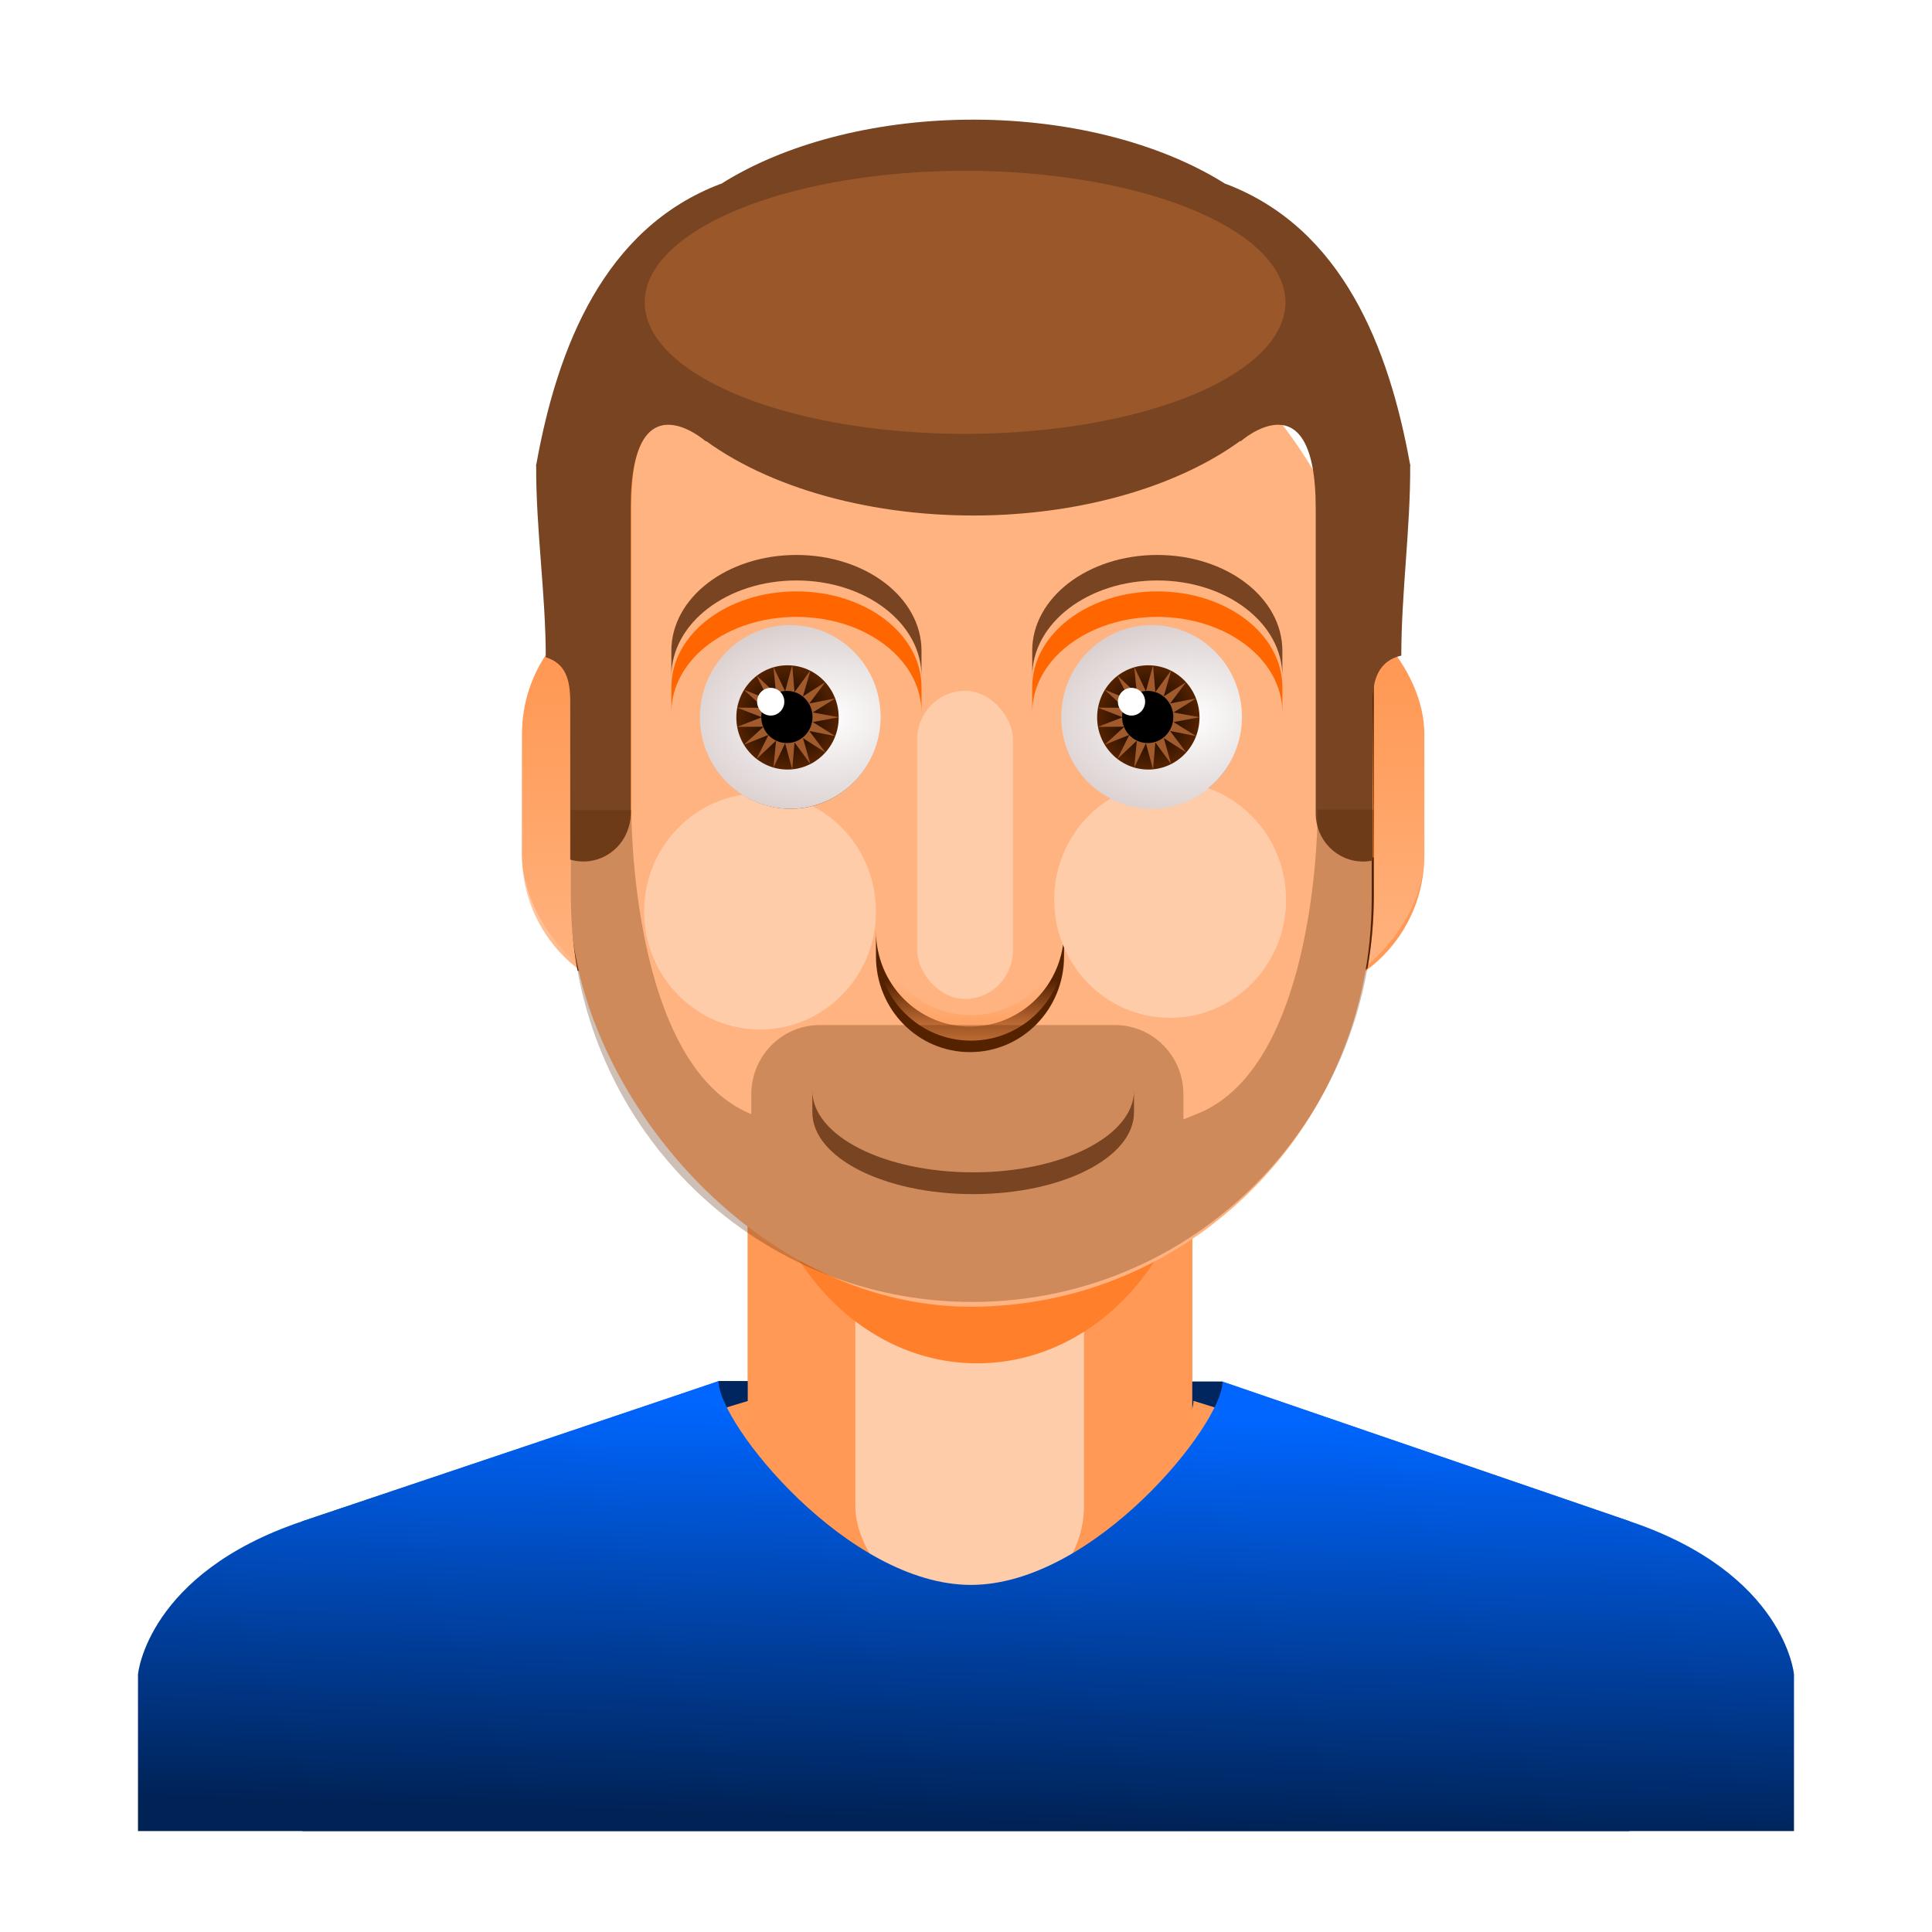 <?xml version="1.0" encoding="UTF-8" standalone="no"?>
<!-- Created with Inkscape (http://www.inkscape.org/) -->

<svg
   xmlns:dc="http://purl.org/dc/elements/1.1/"
   xmlns:cc="http://creativecommons.org/ns#"
   xmlns:rdf="http://www.w3.org/1999/02/22-rdf-syntax-ns#"
   xmlns:svg="http://www.w3.org/2000/svg"
   xmlns="http://www.w3.org/2000/svg"
   xmlns:xlink="http://www.w3.org/1999/xlink"
   xmlns:sodipodi="http://sodipodi.sourceforge.net/DTD/sodipodi-0.dtd"
   xmlns:inkscape="http://www.inkscape.org/namespaces/inkscape"
   width="100%"
   height="100%"
   viewBox="0 0 92.604 92.604"
   version="1.1"
   id="svg953"
   inkscape:version="0.92.4 (unknown)"
   sodipodi:docname="firstFace300.svg">
  <defs
     id="defs947">
    <radialGradient
       inkscape:collect="always"
       xlink:href="#linearGradient1966"
       id="radialGradient1968-5-0"
       cx="79.036"
       cy="139.15"
       fx="79.036"
       fy="139.15"
       r="8.69"
       gradientUnits="userSpaceOnUse"
       gradientTransform="matrix(0.871,5.8606905e-4,-5.8606905e-4,0.871,244.618,18.923)" />
    <linearGradient
       inkscape:collect="always"
       id="linearGradient1966">
      <stop
         style="stop-color:#000000;stop-opacity:1;"
         offset="0"
         id="stop1962" />
      <stop
         style="stop-color:#000000;stop-opacity:0;"
         offset="1"
         id="stop1964" />
    </linearGradient>
    <filter
       inkscape:collect="always"
       style="color-interpolation-filters:sRGB"
       id="filter1920-6-6-6"
       x="-0.036"
       width="1.072"
       y="-0.036"
       height="1.072">
      <feGaussianBlur
         inkscape:collect="always"
         stdDeviation="0.26"
         id="feGaussianBlur1922-7-2-1" />
    </filter>
    <filter
       inkscape:collect="always"
       style="color-interpolation-filters:sRGB"
       id="filter2547-9-8"
       x="-0.036"
       width="1.072"
       y="-0.036"
       height="1.072">
      <feGaussianBlur
         inkscape:collect="always"
         stdDeviation="0.149"
         id="feGaussianBlur2549-1-7" />
    </filter>
    <radialGradient
       inkscape:collect="always"
       xlink:href="#linearGradient1966"
       id="radialGradient1968-5"
       cx="79.036"
       cy="139.15"
       fx="79.036"
       fy="139.15"
       r="8.69"
       gradientUnits="userSpaceOnUse"
       gradientTransform="matrix(0.871,5.8606905e-4,-5.8606905e-4,0.871,244.618,18.923)" />
    <filter
       inkscape:collect="always"
       style="color-interpolation-filters:sRGB"
       id="filter1920-6-6"
       x="-0.036"
       width="1.072"
       y="-0.036"
       height="1.072">
      <feGaussianBlur
         inkscape:collect="always"
         stdDeviation="0.26"
         id="feGaussianBlur1922-7-2" />
    </filter>
    <filter
       inkscape:collect="always"
       style="color-interpolation-filters:sRGB"
       id="filter2547-9"
       x="-0.036"
       width="1.072"
       y="-0.036"
       height="1.072">
      <feGaussianBlur
         inkscape:collect="always"
         stdDeviation="0.149"
         id="feGaussianBlur2549-1" />
    </filter>
    <filter
       inkscape:collect="always"
       style="color-interpolation-filters:sRGB"
       id="filter1199"
       x="-0.107"
       width="1.214"
       y="-0.265"
       height="1.531">
      <feGaussianBlur
         inkscape:collect="always"
         stdDeviation="4.223"
         id="feGaussianBlur1201" />
    </filter>
    <filter
       inkscape:collect="always"
       style="color-interpolation-filters:sRGB"
       id="filter6290"
       x="-0.077"
       width="1.154"
       y="-0.127"
       height="1.254">
      <feGaussianBlur
         inkscape:collect="always"
         stdDeviation="14.377"
         id="feGaussianBlur6292" />
    </filter>
    <filter
       inkscape:collect="always"
       style="color-interpolation-filters:sRGB"
       id="filter6126"
       x="-0.345"
       width="1.69"
       y="-0.725"
       height="2.449">
      <feGaussianBlur
         inkscape:collect="always"
         stdDeviation="5.319"
         id="feGaussianBlur6128" />
    </filter>
    <filter
       inkscape:collect="always"
       style="color-interpolation-filters:sRGB"
       id="filter6122"
       x="-0.345"
       width="1.69"
       y="-0.725"
       height="2.449">
      <feGaussianBlur
         inkscape:collect="always"
         stdDeviation="5.319"
         id="feGaussianBlur6124" />
    </filter>
    <filter
       inkscape:collect="always"
       style="color-interpolation-filters:sRGB"
       id="filter1933"
       x="-0.524"
       width="2.048"
       y="-0.166"
       height="1.332">
      <feGaussianBlur
         inkscape:collect="always"
         stdDeviation="3.093"
         id="feGaussianBlur1935" />
    </filter>
    <filter
       inkscape:collect="always"
       style="color-interpolation-filters:sRGB"
       id="filter1810"
       x="-0.02"
       width="1.041"
       y="-0.043"
       height="1.086">
      <feGaussianBlur
         inkscape:collect="always"
         stdDeviation="0.314"
         id="feGaussianBlur1812" />
    </filter>
    <filter
       inkscape:collect="always"
       style="color-interpolation-filters:sRGB"
       id="filter1713"
       x="-0.02"
       width="1.041"
       y="-0.043"
       height="1.086">
      <feGaussianBlur
         inkscape:collect="always"
         stdDeviation="0.314"
         id="feGaussianBlur1715" />
    </filter>
    <radialGradient
       inkscape:collect="always"
       xlink:href="#linearGradient1858"
       id="radialGradient2000"
       gradientUnits="userSpaceOnUse"
       gradientTransform="matrix(-0.79,0.04,-0.026,-0.528,121.242,309.163)"
       cx="77.003"
       cy="138.997"
       fx="77.003"
       fy="138.997"
       r="13.346"
       spreadMethod="reflect" />
    <linearGradient
       inkscape:collect="always"
       id="linearGradient1858">
      <stop
         style="stop-color:#ffffff;stop-opacity:1;"
         offset="0"
         id="stop1854" />
      <stop
         style="stop-color:#c8b7b7;stop-opacity:1"
         offset="1"
         id="stop1856" />
    </linearGradient>
    <filter
       inkscape:collect="always"
       style="color-interpolation-filters:sRGB"
       id="filter1609"
       x="-0.09"
       width="1.18"
       y="-0.132"
       height="1.263">
      <feGaussianBlur
         inkscape:collect="always"
         stdDeviation="16.75"
         id="feGaussianBlur1611" />
    </filter>
    <radialGradient
       inkscape:collect="always"
       xlink:href="#linearGradient1858"
       id="radialGradient1860"
       cx="77.003"
       cy="138.997"
       fx="77.003"
       fy="138.997"
       r="13.346"
       gradientUnits="userSpaceOnUse"
       gradientTransform="matrix(-0.79,0.04,-0.026,-0.528,103.923,309.163)"
       spreadMethod="reflect" />
    <filter
       inkscape:collect="always"
       style="color-interpolation-filters:sRGB"
       id="filter1809"
       x="-0.132"
       width="1.264"
       y="-0.132"
       height="1.264">
      <feGaussianBlur
         inkscape:collect="always"
         stdDeviation="1.61"
         id="feGaussianBlur1811" />
    </filter>
    <filter
       inkscape:collect="always"
       style="color-interpolation-filters:sRGB"
       id="filter1608"
       x="-0.389"
       width="1.778"
       y="-0.389"
       height="1.778">
      <feGaussianBlur
         inkscape:collect="always"
         stdDeviation="5.556"
         id="feGaussianBlur1610" />
    </filter>
    <linearGradient
       inkscape:collect="always"
       xlink:href="#linearGradient2887"
       id="linearGradient2889"
       x1="105.728"
       y1="188.834"
       x2="105.728"
       y2="178.438"
       gradientUnits="userSpaceOnUse"
       gradientTransform="matrix(0.324,0,0,0.33,12.238,192.514)" />
    <linearGradient
       inkscape:collect="always"
       id="linearGradient2887">
      <stop
         style="stop-color:#ff9955;stop-opacity:1;"
         offset="0"
         id="stop2883" />
      <stop
         style="stop-color:#ff9955;stop-opacity:0;"
         offset="1"
         id="stop2885" />
    </linearGradient>
    <filter
       inkscape:collect="always"
       style="color-interpolation-filters:sRGB"
       id="filter2405"
       x="-0.081"
       width="1.163"
       y="-0.128"
       height="1.257">
      <feGaussianBlur
         inkscape:collect="always"
         stdDeviation="0.943"
         id="feGaussianBlur2407" />
    </filter>
    <filter
       inkscape:collect="always"
       style="color-interpolation-filters:sRGB"
       id="filter2811"
       x="-0.078"
       width="1.157"
       y="-0.061"
       height="1.121">
      <feGaussianBlur
         inkscape:collect="always"
         stdDeviation="3.864"
         id="feGaussianBlur2813" />
    </filter>
    <linearGradient
       inkscape:collect="always"
       xlink:href="#linearGradient2115"
       id="linearGradient2117"
       x1="108.121"
       y1="124.007"
       x2="108.121"
       y2="167.255"
       gradientUnits="userSpaceOnUse"
       gradientTransform="matrix(0.324,0,0,0.33,12.238,-292.106)" />
    <linearGradient
       inkscape:collect="always"
       id="linearGradient2115">
      <stop
         style="stop-color:#ffb380;stop-opacity:1;"
         offset="0"
         id="stop2111" />
      <stop
         style="stop-color:#ffb380;stop-opacity:0;"
         offset="1"
         id="stop2113" />
    </linearGradient>
    <linearGradient
       inkscape:collect="always"
       xlink:href="#linearGradient916"
       id="linearGradient918"
       x1="396.851"
       y1="1095.65"
       x2="403.602"
       y2="867.2"
       gradientUnits="userSpaceOnUse"
       gradientTransform="matrix(0.086,0,0,0.087,12.238,196.547)" />
    <linearGradient
       inkscape:collect="always"
       id="linearGradient916">
      <stop
         style="stop-color:#002255;stop-opacity:1"
         offset="0"
         id="stop912" />
      <stop
         style="stop-color:#0066ff;stop-opacity:1"
         offset="1"
         id="stop914" />
    </linearGradient>
    <filter
       inkscape:collect="always"
       style="color-interpolation-filters:sRGB"
       id="filter1933-5"
       x="-0.524"
       width="2.048"
       y="-0.166"
       height="1.332">
      <feGaussianBlur
         inkscape:collect="always"
         stdDeviation="3.093"
         id="feGaussianBlur1935-3" />
    </filter>
    <filter
       inkscape:collect="always"
       style="color-interpolation-filters:sRGB"
       id="filter2948"
       x="-0.181"
       width="1.361"
       y="-0.159"
       height="1.318">
      <feGaussianBlur
         inkscape:collect="always"
         stdDeviation="4.949"
         id="feGaussianBlur2950" />
    </filter>
    <linearGradient
       inkscape:collect="always"
       xlink:href="#linearGradient916"
       id="linearGradient306"
       gradientUnits="userSpaceOnUse"
       gradientTransform="matrix(0.086,0,0,0.087,12.238,196.547)"
       x1="396.851"
       y1="1095.65"
       x2="403.602"
       y2="867.2" />
  </defs>
  <sodipodi:namedview
     id="base"
     pagecolor="#ffffff"
     bordercolor="#666666"
     borderopacity="1.0"
     inkscape:pageopacity="0.0"
     inkscape:pageshadow="2"
     inkscape:zoom="0.98994949"
     inkscape:cx="35.013374"
     inkscape:cy="249.27489"
     inkscape:document-units="mm"
     inkscape:current-layer="layer1"
     showgrid="false"
     units="px"
     inkscape:window-width="1299"
     inkscape:window-height="713"
     inkscape:window-x="67"
     inkscape:window-y="27"
     inkscape:window-maximized="1" />
  <g
     inkscape:label="Layer 1"
     inkscape:groupmode="layer"
     id="layer1"
     transform="translate(0,-204.396)">
    <path
       style="display:inline;fill:#00265f;fill-opacity:1;stroke:none;stroke-width:0.087px;stroke-linecap:butt;stroke-linejoin:miter;stroke-opacity:1"
       d="m 34.442,270.595 24.157,0.025 3.428,7.167 -12.015,7.363 -18.152,-5.342 z"
       id="path920"
       inkscape:connector-curvature="0" />
    <path
       sodipodi:nodetypes="ccccccccc"
       inkscape:connector-curvature="0"
       id="path1205"
       d="m 35.871,271.539 -21.378,6.483 v 13.428 h 63.617 v -13.428 l -20.906,-6.482 c 8e-6,1.854 -4.776,4.357 -10.667,4.357 -5.891,-10e-6 -10.667,-2.503 -10.667,-4.357 z"
       style="display:inline;opacity:1;fill:#ff9a57;fill-opacity:1;fill-rule:nonzero;stroke:none;stroke-width:0.823;stroke-miterlimit:4;stroke-dasharray:none" />
    <g
       style="display:inline"
       id="g2991"
       transform="matrix(0.324,0,0,0.33,12.474,195.451)">
      <rect
         ry="0"
         y="168.28"
         x="72.12"
         height="103.675"
         width="65.76"
         id="rect2619"
         style="opacity:1;fill:#ff9955;fill-opacity:1;fill-rule:nonzero;stroke:none;stroke-width:2.646;stroke-miterlimit:4;stroke-dasharray:none" />
      <rect
         transform="matrix(2.388,0,0,2.232,-145.79,-329.58)"
         style="fill:#ffccaa;fill-opacity:1;stroke:none;stroke-width:2.646;stroke-miterlimit:4;stroke-dasharray:none;filter:url(#filter1933-5)"
         id="rect2986"
         width="14.167"
         height="44.753"
         x="97.916"
         y="220.118"
         ry="7.084" />
      <ellipse
         ry="37.323"
         rx="32.88"
         cy="187.802"
         cx="106.058"
         id="path2621"
         style="opacity:1;fill:#ff7f2a;fill-opacity:1;fill-rule:nonzero;stroke:none;stroke-width:2.993;stroke-miterlimit:4;stroke-dasharray:none;filter:url(#filter2948)" />
    </g>
    <path
       style="display:inline;opacity:1;fill:url(#linearGradient306);fill-opacity:1;fill-rule:nonzero;stroke:none;stroke-width:0.865;stroke-miterlimit:4;stroke-dasharray:none"
       d="m 14.494,277.312 v 14.851 h 63.617 v -14.851 l -19.512,-6.691 c 0,2.05 -6.17,9.742 -12.061,9.742 -5.891,-1e-5 -12.096,-7.717 -12.096,-9.768 0.05,-0.003 -16.056,5.411 -19.949,6.717 z"
       id="rect3048"
       inkscape:connector-curvature="0"
       sodipodi:nodetypes="cccccccc" />
    <path
       inkscape:connector-curvature="0"
       id="path926"
       d="m 34.442,270.595 24.157,0.025 3.428,7.167 -12.015,7.363 -18.152,-5.342 z"
       style="display:inline;fill:#00265f;fill-opacity:1;stroke:none;stroke-width:0.087px;stroke-linecap:butt;stroke-linejoin:miter;stroke-opacity:1" />
    <path
       style="display:inline;opacity:1;fill:#ff9a57;fill-opacity:1;fill-rule:nonzero;stroke:none;stroke-width:0.823;stroke-miterlimit:4;stroke-dasharray:none"
       d="m 35.871,271.539 -21.378,6.483 v 13.428 h 63.617 v -13.428 l -20.906,-6.482 c 8e-6,1.854 -4.776,4.357 -10.667,4.357 -5.891,-10e-6 -10.667,-2.503 -10.667,-4.357 z"
       id="path928"
       inkscape:connector-curvature="0"
       sodipodi:nodetypes="ccccccccc" />
    <g
       transform="matrix(0.324,0,0,0.33,12.474,195.451)"
       id="g936"
       style="display:inline">
      <rect
         style="opacity:1;fill:#ff9955;fill-opacity:1;fill-rule:nonzero;stroke:none;stroke-width:2.646;stroke-miterlimit:4;stroke-dasharray:none"
         id="rect930"
         width="65.76"
         height="103.675"
         x="72.12"
         y="168.28"
         ry="0" />
      <rect
         ry="7.084"
         y="220.118"
         x="97.916"
         height="44.753"
         width="14.167"
         id="rect932"
         style="fill:#ffccaa;fill-opacity:1;stroke:none;stroke-width:2.646;stroke-miterlimit:4;stroke-dasharray:none;filter:url(#filter1933-5)"
         transform="matrix(2.388,0,0,2.232,-145.79,-329.58)" />
      <ellipse
         style="opacity:1;fill:#ff7f2a;fill-opacity:1;fill-rule:nonzero;stroke:none;stroke-width:2.993;stroke-miterlimit:4;stroke-dasharray:none;filter:url(#filter2948)"
         id="ellipse934"
         cx="106.058"
         cy="187.802"
         rx="32.88"
         ry="37.323" />
    </g>
    <path
       style="display:inline;opacity:1;fill:url(#linearGradient918);fill-opacity:1;fill-rule:nonzero;stroke:none;stroke-width:0.865;stroke-miterlimit:4;stroke-dasharray:none"
       d="m 34.442,270.595 c 0.05,-0.003 -16.056,5.411 -19.949,6.717 -7.451,2.503 -7.879,7.339 -7.879,7.339 v 3.133 4.206 0.172 h 7.879 63.617 7.879 v -0.172 -1.919 -5.42 c 0,0 -0.428,-4.836 -7.879,-7.339 l -19.512,-6.691 c 0,2.05 -6.17,9.742 -12.061,9.742 -5.891,-10e-6 -12.096,-7.717 -12.096,-9.768 z"
       id="path938"
       inkscape:connector-curvature="0" />
    <rect
       style="display:inline;fill:#ff9955;fill-opacity:1;stroke:none;stroke-width:0.601;stroke-miterlimit:4;stroke-dasharray:none"
       id="rect1644"
       width="43.251"
       height="19.532"
       x="25.02"
       y="232.719"
       ry="6.86" />
    <rect
       ry="6.86"
       y="-252.251"
       x="25.02"
       height="19.532"
       width="43.251"
       id="rect2085"
       style="display:inline;fill:url(#linearGradient2117);fill-opacity:1;stroke:none;stroke-width:0.601;stroke-miterlimit:4;stroke-dasharray:none"
       transform="scale(1,-1)" />
    <path
       inkscape:connector-curvature="0"
       style="display:inline;fill:#552200;fill-opacity:1;stroke:none;stroke-width:10;stroke-miterlimit:4;stroke-dasharray:none;filter:url(#filter2811)"
       d="m 223.518,456.695 c -17.367,0 -33.372,5.588 -46.354,15.055 -0.883,8.109 -1.35,16.346 -1.35,24.697 v 129.625 c 0,14.043 1.291,27.772 3.742,41.084 12.532,8.44 27.651,13.357 43.961,13.357 h 350.666 c 17.077,0 32.835,-5.409 45.699,-14.59 2.305,-12.926 3.508,-26.243 3.508,-39.852 v -129.625 c 0,-7.926 -0.413,-15.752 -1.209,-23.461 -13.262,-10.214 -29.89,-16.291 -47.998,-16.291 z"
       transform="matrix(0.086,0,0,0.087,12.238,192.863)"
       id="rect2409" />
    <rect
       style="display:inline;fill:#ffb380;fill-opacity:1;stroke:none;stroke-width:0.865;stroke-miterlimit:4;stroke-dasharray:none"
       id="rect938"
       width="38.418"
       height="50.372"
       x="27.329"
       y="216.658"
       ry="19.53" />
    <circle
       style="display:inline;fill:#ffccaa;fill-opacity:1;stroke:none;stroke-width:2.646;stroke-miterlimit:4;stroke-dasharray:none;filter:url(#filter1608)"
       id="path982"
       cx="74.667"
       cy="146.652"
       r="17.148"
       transform="matrix(0.324,0,0,0.33,12.238,199.688)" />
    <path
       inkscape:connector-curvature="0"
       id="path1939"
       d="m 91.815,149.467 v 3.704 c 0,7.708 6.205,13.913 13.913,13.913 7.708,0 13.913,-6.205 13.913,-13.913 v -3.704 c 0,7.708 -6.205,13.913 -13.913,13.913 -7.708,0 -13.913,-6.205 -13.913,-13.913 z"
       style="display:inline;fill:#552200;fill-opacity:1;stroke:none;stroke-width:2.646;stroke-miterlimit:4;stroke-dasharray:none;filter:url(#filter2405)"
       transform="matrix(0.324,0,0,0.33,12.238,199.688)" />
    <path
       style="display:inline;fill:url(#linearGradient2889);fill-opacity:1;stroke:none;stroke-width:0.865;stroke-miterlimit:4;stroke-dasharray:none"
       d="m 42.025,248.464 v 1.222 c 0,2.542 2.013,4.589 4.514,4.589 2.501,0 4.514,-2.047 4.514,-4.589 v -1.222 c 0,2.542 -2.013,4.589 -4.514,4.589 -2.501,0 -4.514,-2.047 -4.514,-4.589 z"
       id="path1708"
       inkscape:connector-curvature="0" />
    <circle
       transform="matrix(0.293,0,0,0.298,32.054,197.334)"
       style="display:inline;fill:#803300;fill-opacity:1;stroke:none;stroke-width:1.93;stroke-miterlimit:4;stroke-dasharray:none;filter:url(#filter1809)"
       id="circle1813"
       cx="79.036"
       cy="139.15"
       r="14.633" />
    <circle
       r="17.148"
       cy="144.956"
       cx="135.333"
       id="circle1612"
       style="display:inline;fill:#ffccaa;fill-opacity:1;stroke:none;stroke-width:2.646;stroke-miterlimit:4;stroke-dasharray:none;filter:url(#filter1608)"
       transform="matrix(0.324,0,0,0.33,12.238,199.688)" />
    <circle
       r="14.633"
       cy="139.15"
       cx="79.036"
       id="circle1739"
       style="display:inline;fill:#803300;fill-opacity:1;stroke:none;stroke-width:1.93;stroke-miterlimit:4;stroke-dasharray:none;filter:url(#filter1809)"
       transform="matrix(0.293,0,0,0.298,14.735,197.334)" />
    <ellipse
       style="display:inline;fill:url(#radialGradient1860);fill-opacity:1;fill-rule:nonzero;stroke:none;stroke-width:0.576;stroke-miterlimit:4;stroke-dasharray:none"
       id="path954"
       cx="37.879"
       cy="238.76"
       rx="4.33"
       ry="4.402" />
    <path
       inkscape:connector-curvature="0"
       style="display:inline;fill:#ff7f2a;fill-opacity:1;stroke:none;stroke-width:10;stroke-miterlimit:4;stroke-dasharray:none;filter:url(#filter1609)"
       d="m 291.836,300.096 -108.984,71.625 -7.037,232.592 c 2.322,0.662 4.772,1.025 7.312,1.025 14.652,0 26.447,-11.796 26.447,-26.447 V 411.395 c 0,-73.463 41.977,-36.801 41.977,-36.801 0,0 0.102,-0.222 0.105,-0.229 a 191.005,108.726 0 0 0 161.871,40.707 191.005,108.726 0 0 0 136.49,-40.764 c 0.005,0.01 0.133,0.285 0.133,0.285 0,0 41.977,-36.663 41.977,36.801 v 167.496 c 0,14.652 11.796,26.447 26.447,26.447 1.647,0 3.255,-0.156 4.816,-0.441 L 621.279,364.795 537.346,319.814 Z"
       transform="matrix(0.086,0,0,0.087,12.238,192.863)"
       id="path2816" />
    <ellipse
       cy="238.76"
       cx="55.198"
       id="circle1977"
       style="display:inline;fill:url(#radialGradient2000);fill-opacity:1;fill-rule:nonzero;stroke:none;stroke-width:0.576;stroke-miterlimit:4;stroke-dasharray:none"
       rx="4.33"
       ry="4.402" />
    <path
       inkscape:connector-curvature="0"
       id="path1726"
       d="m 61.549,112.49 v -3.704 c 0,-7.708 8.252,-13.913 18.502,-13.913 10.25,0 18.502,6.205 18.502,13.913 v 3.704 c 0,-7.708 -8.252,-13.913 -18.502,-13.913 -10.25,0 -18.502,6.205 -18.502,13.913 z"
       style="display:inline;fill:#784421;fill-opacity:1;stroke:none;stroke-width:3.051;stroke-miterlimit:4;stroke-dasharray:none;filter:url(#filter1713)"
       transform="matrix(0.324,0,0,0.33,12.238,199.688)" />
    <path
       style="display:inline;fill:#784421;fill-opacity:1;stroke:none;stroke-width:3.051;stroke-miterlimit:4;stroke-dasharray:none;filter:url(#filter1810)"
       d="m 114.933,112.49 v -3.704 c 0,-7.708 8.252,-13.913 18.502,-13.913 10.25,0 18.502,6.205 18.502,13.913 v 3.704 c 0,-7.708 -8.252,-13.913 -18.502,-13.913 -10.25,0 -18.502,6.205 -18.502,13.913 z"
       id="path1821"
       inkscape:connector-curvature="0"
       transform="matrix(0.324,0,0,0.33,12.238,199.688)" />
    <rect
       style="display:inline;fill:#ffccaa;fill-opacity:1;stroke:none;stroke-width:2.646;stroke-miterlimit:4;stroke-dasharray:none;filter:url(#filter1933)"
       id="rect1827"
       width="14.167"
       height="44.753"
       x="97.916"
       y="114.607"
       ry="7.084"
       transform="matrix(0.324,0,0,0.33,12.238,199.688)" />
    <path
       style="display:inline;fill:#784421;fill-opacity:1;stroke:none;stroke-width:0.865;stroke-miterlimit:4;stroke-dasharray:none"
       d="m 46.283,210.133 c -4.465,0.058 -8.696,1.168 -11.714,3.073 -0.016,0.004 -0.03,0.006 -0.046,0.01 -5.578,2.12 -7.799,7.84 -8.805,13.375 -0.011,0.057 -0.02,0.098 -0.027,0.124 7.67e-4,0.001 0.007,0.014 0.009,0.015 -0.015,3.006 0.459,6.148 0.46,9.171 0.954,0.292 1.171,1.068 1.171,2.136 v 7.563 c 0.199,0.058 0.41,0.089 0.628,0.089 1.258,0 2.27,-1.029 2.27,-2.308 V 228.765 c 0,-6.411 3.603,-3.212 3.603,-3.212 0,0 0.009,-0.019 0.009,-0.02 3.347,2.429 8.537,3.756 13.894,3.552 4.595,-0.181 8.847,-1.472 11.716,-3.557 2.65e-4,8.8e-4 0.011,0.025 0.011,0.025 0,0 3.603,-3.199 3.603,3.212 v 14.617 c 0,1.279 1.012,2.308 2.27,2.308 0.156,0 0.309,-0.016 0.456,-0.046 v -7.606 c 0,-1.131 0.334,-1.985 1.376,-2.217 0.001,-3.008 0.44,-6.1 0.426,-9.091 0.001,-0.002 0.008,-0.014 0.009,-0.015 -0.007,-0.026 -0.016,-0.068 -0.027,-0.124 -1.006,-5.535 -3.227,-11.255 -8.805,-13.375 -0.014,-0.003 -0.026,-0.006 -0.04,-0.009 -3.19,-2.014 -7.726,-3.134 -12.446,-3.074 z"
       id="rect1650"
       inkscape:connector-curvature="0"
       sodipodi:nodetypes="cccccccscssscccccssscscccccccc" />
    <path
       style="display:inline;fill:#ff6600;fill-opacity:1;stroke:none;stroke-width:3.051;stroke-miterlimit:4;stroke-dasharray:none;filter:url(#filter6122)"
       d="m 61.549,117.782 v -3.704 c 0,-7.708 8.252,-13.913 18.502,-13.913 10.25,0 18.502,6.205 18.502,13.913 v 3.704 c 0,-7.708 -8.252,-13.913 -18.502,-13.913 -10.25,0 -18.502,6.205 -18.502,13.913 z"
       id="path3342"
       inkscape:connector-curvature="0"
       transform="matrix(0.324,0,0,0.33,12.238,199.688)" />
    <path
       inkscape:connector-curvature="0"
       id="path3344"
       d="m 114.933,117.782 v -3.704 c 0,-7.708 8.252,-13.913 18.502,-13.913 10.25,0 18.502,6.205 18.502,13.913 v 3.704 c 0,-7.708 -8.252,-13.913 -18.502,-13.913 -10.25,0 -18.502,6.205 -18.502,13.913 z"
       style="display:inline;fill:#ff6600;fill-opacity:1;stroke:none;stroke-width:3.051;stroke-miterlimit:4;stroke-dasharray:none;filter:url(#filter6126)"
       transform="matrix(0.324,0,0,0.33,12.238,199.688)" />
    <path
       inkscape:connector-curvature="0"
       style="display:inline;opacity:0.534;fill:#552200;fill-opacity:1;stroke:none;stroke-width:10;stroke-miterlimit:4;stroke-dasharray:none;filter:url(#filter6290)"
       d="m 592.127,578.592 c 0,0 0.934,140.35 -66.85,167.498 -2.792,1.118 -5.373,2.14 -8,3.184 v -13.719 c 0,-21.195 -17.062,-38.26 -38.258,-38.26 H 314.682 c -21.195,0 -38.258,17.064 -38.258,38.26 v 10.832 C 208.64,719.239 209.574,578.891 209.574,578.891 h -33.76 v 47.182 c 0,1.937 0.024,3.868 0.072,5.793 0,0 0,0.002 0,0.002 0.097,3.849 0.291,7.675 0.578,11.473 0.144,1.899 0.31,3.79 0.5,5.676 0,0 0,0.002 0,0.002 0.19,1.885 0.404,3.763 0.641,5.633 0,0 0,0.002 0,0.002 0.473,3.741 1.038,7.455 1.691,11.135 0.327,1.84 0.677,3.672 1.049,5.496 1.3e-4,6.3e-4 -1.2e-4,10e-4 0,0.002 2.6,12.769 6.281,25.138 10.943,37.004 0.616,1.568 1.252,3.124 1.902,4.674 0.264,0.63 0.539,1.254 0.809,1.881 0.421,0.979 0.843,1.956 1.277,2.928 0.268,0.598 0.544,1.192 0.816,1.787 0.439,0.959 0.882,1.916 1.334,2.867 0.3,0.632 0.604,1.262 0.91,1.891 0.446,0.917 0.899,1.829 1.357,2.738 0.325,0.645 0.653,1.29 0.984,1.932 0.444,0.859 0.895,1.714 1.35,2.566 0.347,0.652 0.693,1.305 1.047,1.953 0.56,1.026 1.132,2.043 1.707,3.059 0.243,0.43 0.481,0.863 0.727,1.291 0.855,1.487 1.725,2.965 2.613,4.43 2.798,4.614 5.757,9.117 8.871,13.502 0,0 0,0.002 0,0.002 5.19,7.309 10.811,14.289 16.822,20.906 2.405,2.647 4.872,5.235 7.4,7.764 1.264,1.264 2.542,2.513 3.836,3.746 3.4e-4,3.2e-4 0.002,-3.2e-4 0.002,0 1.294,1.233 2.603,2.452 3.926,3.654 2.647,2.405 5.35,4.747 8.111,7.023 1.461,1.205 2.94,2.387 4.432,3.555 0.549,0.43 1.109,0.848 1.662,1.273 0.968,0.743 1.938,1.485 2.918,2.213 0.636,0.472 1.279,0.935 1.92,1.4 0.901,0.654 1.806,1.305 2.717,1.945 0.684,0.481 1.373,0.954 2.062,1.428 0.897,0.616 1.797,1.227 2.703,1.83 0.695,0.462 1.393,0.922 2.094,1.377 0.939,0.61 1.883,1.211 2.832,1.807 0.673,0.422 1.346,0.844 2.023,1.26 0.966,0.592 1.94,1.174 2.916,1.752 0.702,0.416 1.402,0.834 2.109,1.242 1.003,0.579 2.016,1.143 3.029,1.707 0.664,0.37 1.324,0.748 1.992,1.111 1.671,0.909 3.354,1.801 5.051,2.668 1.609,0.822 3.228,1.624 4.859,2.408 1.469,0.706 2.951,1.39 4.438,2.064 0.292,0.132 0.583,0.265 0.875,0.396 1.492,0.669 2.992,1.324 4.502,1.961 0.117,0.049 0.235,0.097 0.352,0.146 1.486,0.624 2.98,1.233 4.482,1.826 0.158,0.062 0.315,0.127 0.473,0.189 1.516,0.594 3.041,1.168 4.572,1.73 0.308,0.113 0.617,0.224 0.926,0.336 1.542,0.558 3.089,1.106 4.646,1.631 12.145,4.094 24.762,7.176 37.754,9.15 1.636,0.249 3.28,0.474 4.928,0.688 0.589,0.076 1.181,0.145 1.771,0.217 1.138,0.138 2.279,0.27 3.422,0.391 0.588,0.062 1.175,0.126 1.764,0.184 1.668,0.163 3.339,0.314 5.018,0.441 1.899,0.144 3.804,0.263 5.717,0.359 3.825,0.193 7.676,0.291 11.551,0.291 1.937,0 3.868,-0.024 5.793,-0.072 3.85,-0.097 7.676,-0.291 11.475,-0.578 3.798,-0.287 7.569,-0.668 11.311,-1.141 3.742,-0.473 7.456,-1.037 11.137,-1.691 11.043,-1.962 21.799,-4.73 32.209,-8.238 1.681,-0.567 3.353,-1.155 5.016,-1.76 0.605,-0.22 1.203,-0.455 1.805,-0.68 1.044,-0.39 2.089,-0.778 3.125,-1.184 0.733,-0.287 1.459,-0.587 2.188,-0.881 0.912,-0.368 1.826,-0.734 2.732,-1.113 0.729,-0.305 1.451,-0.621 2.176,-0.934 0.895,-0.386 1.789,-0.771 2.678,-1.168 0.734,-0.328 1.463,-0.666 2.193,-1.002 0.863,-0.397 1.727,-0.795 2.584,-1.203 0.741,-0.353 1.478,-0.714 2.215,-1.074 0.843,-0.412 1.685,-0.825 2.521,-1.248 0.729,-0.368 1.455,-0.745 2.18,-1.121 0.839,-0.435 1.676,-0.875 2.508,-1.32 0.706,-0.378 1.408,-0.759 2.109,-1.145 0.831,-0.456 1.658,-0.918 2.482,-1.385 0.718,-0.406 1.433,-0.816 2.146,-1.23 0.781,-0.453 1.557,-0.912 2.332,-1.375 0.714,-0.427 1.428,-0.855 2.137,-1.289 0.815,-0.499 1.625,-1.006 2.434,-1.516 0.661,-0.417 1.324,-0.834 1.98,-1.258 0.822,-0.53 1.638,-1.07 2.453,-1.611 0.635,-0.421 1.27,-0.84 1.9,-1.268 0.892,-0.605 1.775,-1.222 2.658,-1.84 0.516,-0.361 1.035,-0.717 1.547,-1.082 0.989,-0.705 1.968,-1.424 2.945,-2.145 0.432,-0.319 0.869,-0.631 1.299,-0.953 1.02,-0.764 2.027,-1.544 3.033,-2.324 0.38,-0.295 0.765,-0.582 1.143,-0.879 1.368,-1.076 2.724,-2.165 4.066,-3.271 2.761,-2.277 5.466,-4.619 8.113,-7.023 5.294,-4.809 10.355,-9.87 15.164,-15.164 2.405,-2.647 4.747,-5.352 7.023,-8.113 1.02,-1.237 2.022,-2.49 3.016,-3.75 0.205,-0.26 0.41,-0.519 0.613,-0.779 0.978,-1.251 1.947,-2.511 2.898,-3.783 0.111,-0.149 0.221,-0.298 0.332,-0.447 0.953,-1.281 1.892,-2.571 2.818,-3.873 0.055,-0.077 0.111,-0.153 0.166,-0.23 0.97,-1.367 1.923,-2.747 2.863,-4.137 0.117,-0.173 0.233,-0.346 0.35,-0.52 0.934,-1.39 1.858,-2.788 2.762,-4.199 0,0 0,-0.002 0,-0.002 0.968,-1.513 1.919,-3.038 2.852,-4.576 0.839,-1.383 1.657,-2.78 2.467,-4.184 0.156,-0.27 0.312,-0.54 0.467,-0.811 0.795,-1.391 1.576,-2.789 2.342,-4.199 0.102,-0.187 0.201,-0.377 0.303,-0.564 0.702,-1.301 1.392,-2.611 2.068,-3.928 0.123,-0.239 0.247,-0.477 0.369,-0.717 0.702,-1.379 1.39,-2.766 2.064,-4.162 0.172,-0.355 0.34,-0.712 0.51,-1.068 0.683,-1.432 1.357,-2.87 2.01,-4.318 0.673,-1.494 1.325,-2.998 1.967,-4.51 0.121,-0.285 0.242,-0.57 0.361,-0.855 0.617,-1.471 1.22,-2.95 1.807,-4.438 0.103,-0.26 0.203,-0.522 0.305,-0.783 0.529,-1.358 1.045,-2.723 1.549,-4.094 0.086,-0.233 0.175,-0.465 0.26,-0.699 0.553,-1.52 1.087,-3.049 1.607,-4.584 0.098,-0.29 0.196,-0.581 0.293,-0.871 0.526,-1.572 1.041,-3.15 1.533,-4.738 0.543,-1.754 1.065,-3.517 1.566,-5.289 0.45,-1.593 0.877,-3.195 1.293,-4.803 0.124,-0.48 0.244,-0.962 0.365,-1.443 0.298,-1.183 0.586,-2.37 0.865,-3.561 0.118,-0.503 0.237,-1.004 0.352,-1.508 0.367,-1.619 0.722,-3.243 1.055,-4.875 0.371,-1.824 0.722,-3.656 1.049,-5.496 0.654,-3.681 1.218,-7.395 1.691,-11.137 0.236,-1.87 0.45,-3.748 0.641,-5.633 0,0 0,-0.002 0,-0.002 0.19,-1.885 0.356,-3.777 0.5,-5.676 0.287,-3.798 0.481,-7.624 0.578,-11.475 0.049,-1.925 0.072,-3.856 0.072,-5.793 V 578.592 Z"
       transform="matrix(0.086,0,0,0.087,12.238,192.863)"
       id="rect6130" />
    <path
       inkscape:connector-curvature="0"
       id="path1724"
       d="m 38.937,256.667 v 1.044 c 0,2.172 3.438,3.921 7.709,3.921 4.271,0 7.709,-1.749 7.709,-3.921 v -1.044 c 0,2.172 -3.438,3.921 -7.709,3.921 -4.271,0 -7.709,-1.749 -7.709,-3.921 z"
       style="display:inline;fill:#784421;fill-opacity:1;stroke:none;stroke-width:1.045;stroke-miterlimit:4;stroke-dasharray:none" />
    <ellipse
       style="display:inline;opacity:0.91;fill:#a05a2c;fill-opacity:1;fill-rule:nonzero;stroke:none;stroke-width:3.417;stroke-miterlimit:4;stroke-dasharray:none;filter:url(#filter1199)"
       id="path2059"
       cx="105"
       cy="58.179"
       rx="47.401"
       ry="19.105"
       transform="matrix(0.324,0,0,0.33,12.238,199.688)" />
    <g
       transform="matrix(0.324,0,0,0.33,-63.793,192.518)"
       style="display:inline"
       id="g505">
      <circle
         style="fill:#552200;fill-opacity:1;stroke:none;stroke-width:0.999;stroke-miterlimit:4;stroke-dasharray:none"
         id="circle958-7"
         cx="313.394"
         cy="140.197"
         r="7.571" />
      <circle
         r="7.571"
         cy="140.197"
         cx="313.394"
         id="circle1924-0"
         style="fill:url(#radialGradient1968-5);fill-opacity:1;stroke:none;stroke-width:0.999;stroke-miterlimit:4;stroke-dasharray:none" />
      <path
         transform="matrix(0.871,0,0,0.871,244.551,36.996)"
         inkscape:transform-center-y="-3.3193586e-06"
         inkscape:transform-center-x="-0.8329382"
         d="m 87.759,118.457 -4.436,0.801 3.847,2.35 -4.426,-0.855 2.738,3.58 -3.818,-2.396 1.26,4.328 -2.694,-3.613 -0.389,4.491 -1.207,-4.343 -1.985,4.047 0.443,-4.486 -3.313,3.057 2.034,-4.023 -4.193,1.654 3.349,-3.016 -4.507,0.027 4.213,-1.603 -4.213,-1.603 4.507,0.027 -3.349,-3.016 4.193,1.654 -2.034,-4.023 3.313,3.057 -0.443,-4.486 1.985,4.047 1.207,-4.343 0.389,4.491 2.694,-3.613 -1.26,4.328 3.818,-2.396 -2.738,3.58 4.426,-0.855 -3.847,2.35 z"
         inkscape:randomized="0"
         inkscape:rounded="0"
         inkscape:flatsided="false"
         sodipodi:arg2="0.18479948"
         sodipodi:arg1="-8.907192e-08"
         sodipodi:r2="4.3613319"
         sodipodi:r1="8.722662"
         sodipodi:cy="118.45734"
         sodipodi:cx="79.036079"
         sodipodi:sides="17"
         id="path1862-9"
         style="display:inline;opacity:1;fill:#a05a2c;fill-opacity:1;fill-rule:nonzero;stroke:none;stroke-width:4.647;stroke-miterlimit:4;stroke-dasharray:none;filter:url(#filter1920-6-6)"
         sodipodi:type="star" />
      <g
         transform="matrix(0.876,0,0,0.876,38.772,17.342)"
         id="g497">
        <circle
           style="display:inline;fill:#000000;fill-opacity:1;stroke:none;stroke-width:0.655;stroke-miterlimit:4;stroke-dasharray:none;filter:url(#filter2547-9)"
           id="circle960-3"
           cx="79.036"
           cy="118.457"
           r="4.966"
           transform="matrix(0.871,0,0,0.871,244.551,36.996)" />
        <circle
           r="2.298"
           cy="137.64"
           cx="310.658"
           id="circle962-6"
           style="display:inline;fill:#ffffff;fill-opacity:1;stroke:none;stroke-width:0.303;stroke-miterlimit:4;stroke-dasharray:none" />
      </g>
    </g>
    <g
       transform="matrix(0.324,0,0,0.33,-46.499,192.518)"
       style="display:inline"
       id="g505-9">
      <circle
         style="fill:#552200;fill-opacity:1;stroke:none;stroke-width:0.999;stroke-miterlimit:4;stroke-dasharray:none"
         id="circle958-7-2"
         cx="313.394"
         cy="140.197"
         r="7.571" />
      <circle
         r="7.571"
         cy="140.197"
         cx="313.394"
         id="circle1924-0-0"
         style="fill:url(#radialGradient1968-5-0);fill-opacity:1;stroke:none;stroke-width:0.999;stroke-miterlimit:4;stroke-dasharray:none" />
      <path
         transform="matrix(0.871,0,0,0.871,244.551,36.996)"
         inkscape:transform-center-y="-3.3193586e-06"
         inkscape:transform-center-x="-0.8329382"
         d="m 87.759,118.457 -4.436,0.801 3.847,2.35 -4.426,-0.855 2.738,3.58 -3.818,-2.396 1.26,4.328 -2.694,-3.613 -0.389,4.491 -1.207,-4.343 -1.985,4.047 0.443,-4.486 -3.313,3.057 2.034,-4.023 -4.193,1.654 3.349,-3.016 -4.507,0.027 4.213,-1.603 -4.213,-1.603 4.507,0.027 -3.349,-3.016 4.193,1.654 -2.034,-4.023 3.313,3.057 -0.443,-4.486 1.985,4.047 1.207,-4.343 0.389,4.491 2.694,-3.613 -1.26,4.328 3.818,-2.396 -2.738,3.58 4.426,-0.855 -3.847,2.35 z"
         inkscape:randomized="0"
         inkscape:rounded="0"
         inkscape:flatsided="false"
         sodipodi:arg2="0.18479948"
         sodipodi:arg1="-8.907192e-08"
         sodipodi:r2="4.3613319"
         sodipodi:r1="8.722662"
         sodipodi:cy="118.45734"
         sodipodi:cx="79.036079"
         sodipodi:sides="17"
         id="path1862-9-2"
         style="display:inline;opacity:1;fill:#a05a2c;fill-opacity:1;fill-rule:nonzero;stroke:none;stroke-width:4.647;stroke-miterlimit:4;stroke-dasharray:none;filter:url(#filter1920-6-6-6)"
         sodipodi:type="star" />
      <g
         transform="matrix(0.876,0,0,0.876,38.772,17.342)"
         id="g497-3">
        <circle
           style="display:inline;fill:#000000;fill-opacity:1;stroke:none;stroke-width:0.655;stroke-miterlimit:4;stroke-dasharray:none;filter:url(#filter2547-9-8)"
           id="circle960-3-7"
           cx="79.036"
           cy="118.457"
           r="4.966"
           transform="matrix(0.871,0,0,0.871,244.551,36.996)" />
        <circle
           r="2.298"
           cy="137.64"
           cx="310.658"
           id="circle962-6-5"
           style="display:inline;fill:#ffffff;fill-opacity:1;stroke:none;stroke-width:0.303;stroke-miterlimit:4;stroke-dasharray:none" />
      </g>
    </g>
  </g>
</svg>
